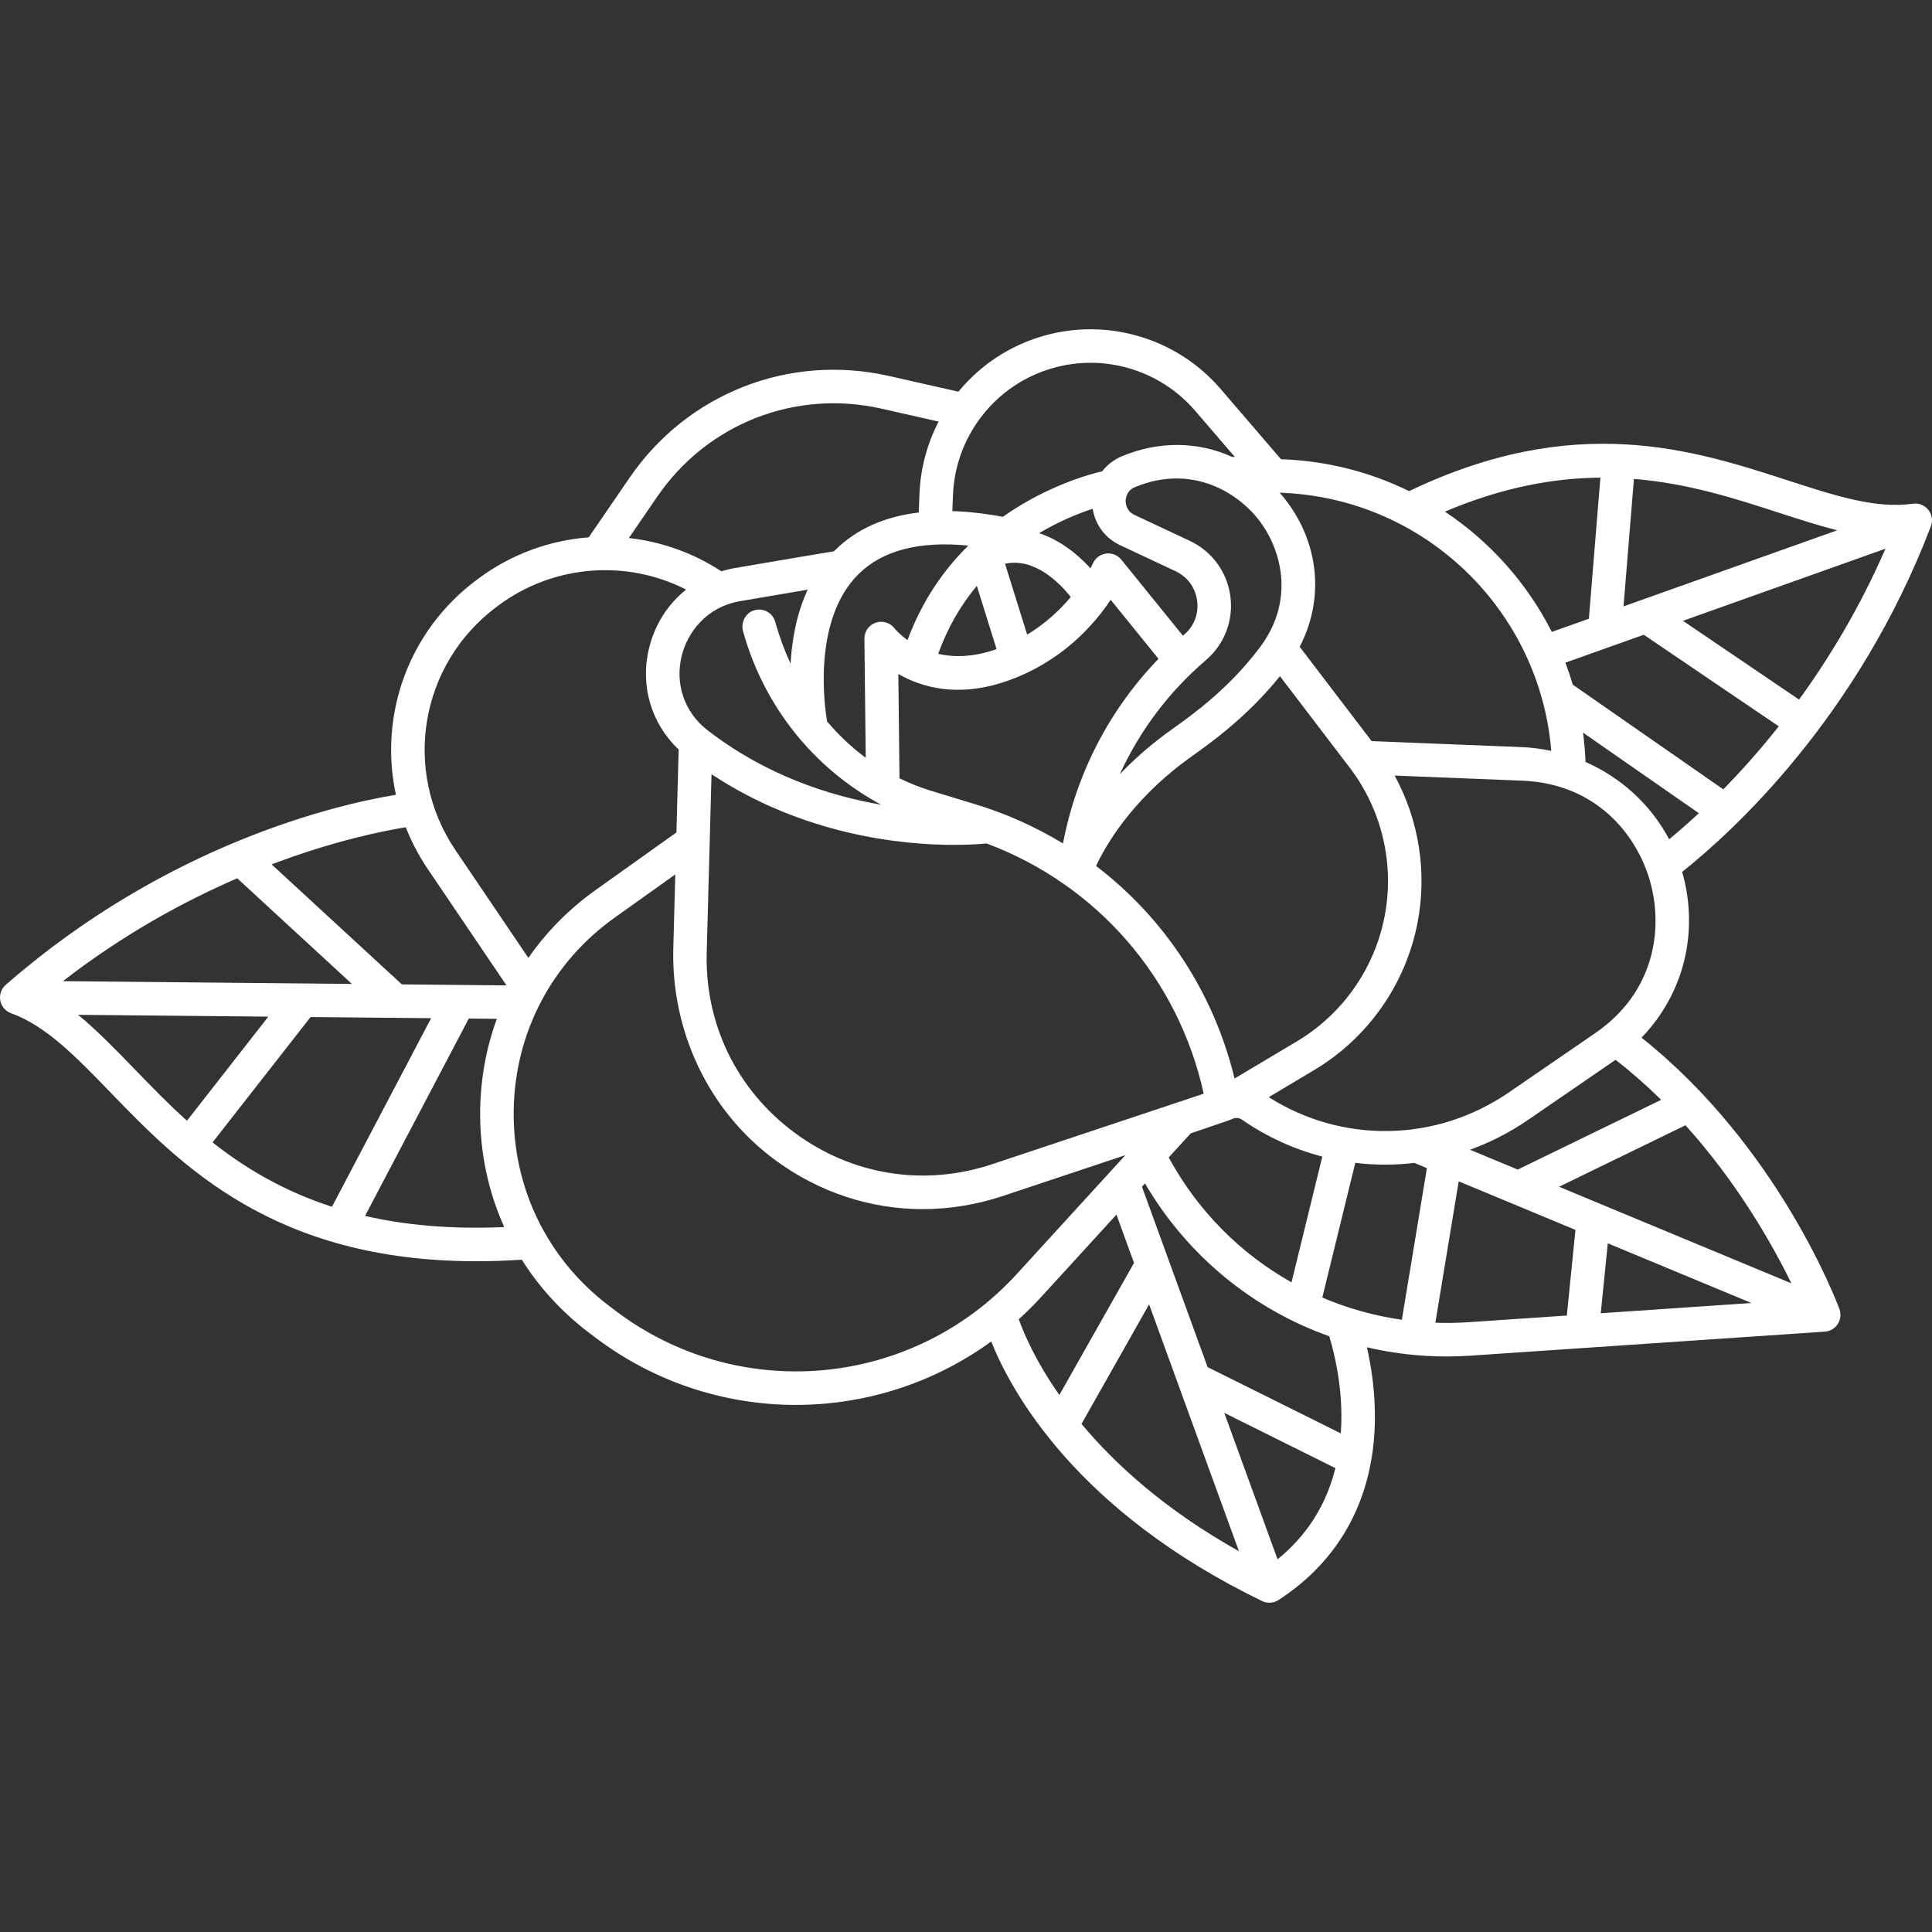 <?xml version="1.0" encoding="iso-8859-1"?>
<!-- Uploaded to: SVG Repo, www.svgrepo.com, Generator: SVG Repo Mixer Tools -->
<!DOCTYPE svg PUBLIC "-//W3C//DTD SVG 1.1//EN" "http://www.w3.org/Graphics/SVG/1.1/DTD/svg11.dtd">
<svg fill="#FFF" height="800px" width="800px" version="1.1" id="Capa_1" xmlns="http://www.w3.org/2000/svg" xmlns:xlink="http://www.w3.org/1999/xlink" 
	 viewBox="0 0 461.046 461.046" xml:space="preserve">
<rect x="0" y="0" width="461.046" height="461.046" fill="#333333" stroke="none"/>
<path d="M460.783,125.589c0.505-1.324,0.272-2.817-0.613-3.924c-0.885-1.107-2.287-1.66-3.693-1.461
	c-8.802,1.269-18.55-1.899-29.839-5.563c-22.632-7.345-50.723-16.44-90.371,2.558c-8.955-4.386-18.912-7.067-29.472-7.57
	l-1.113-0.053l-14.401-16.758c-10.405-12.119-27.033-17.078-42.358-12.636c-7.973,2.301-14.934,6.888-20.204,13.289l-16.611-3.756
	c-23.776-5.374-48.045,4.14-61.833,24.241l-9.787,14.271c-9.281,0.716-18.396,3.976-26.224,9.774l-0.396,0.293
	c-16.493,12.217-23.487,32.48-19.388,51.372c-13.574,2.237-54.299,11.458-93.112,45.357c-1.067,0.933-1.562,2.36-1.299,3.753
	c0.262,1.393,1.242,2.543,2.576,3.023c8.362,3.01,15.485,10.377,23.733,18.908c16.644,17.214,38.935,40.277,87.344,40.274
	c3.459,0,7.064-0.125,10.799-0.372c4.15,6.594,9.523,12.488,15.99,17.392l1.505,1.142c13.869,10.516,30.645,16.123,47.894,16.123
	c2.406,0,4.824-0.109,7.243-0.33c14.359-1.308,27.911-6.467,39.387-14.802c4.805,12.009,20.321,40.471,64.646,61.934
	c0.552,0.268,1.148,0.4,1.743,0.4c0.761,0,1.519-0.217,2.178-0.645c14.75-9.575,22.701-24.361,22.991-42.762
	c0.109-6.92-0.883-13.091-1.908-17.55c6.152,1.434,12.517,2.193,18.999,2.193c1.901,0,3.813-0.064,5.731-0.194l84.554-5.732
	c1.257-0.085,2.401-0.758,3.086-1.815c0.685-1.058,0.832-2.376,0.396-3.559c-0.601-1.628-14.588-38.803-47.227-64.783
	c10.029-10.377,13.816-25.122,9.698-39.561C413.253,198.661,443.296,171.409,460.783,125.589z M375.331,163.39
	c-0.526-1.779-1.118-3.53-1.77-5.252l18.709-6.662l32.211,21.853c-4.603,5.813-9.111,10.824-13.242,15.04L375.331,163.39z
	 M401.614,148.148l48.334-17.212c-6.112,14.009-13.357,26-20.628,36.009L401.614,148.148z M438.444,126.541l-51.012,18.166
	l2.483-30.424c12.942,1.053,24.173,4.695,34.252,7.966C429.165,123.871,433.884,125.4,438.444,126.541z M381.912,113.986
	l-2.747,33.664l-8.842,3.149c-5.889-11.618-14.704-21.517-25.51-28.701C358.579,116.248,370.845,114.072,381.912,113.986z
	 M306.415,117.62c33.946,1.615,61.032,28.23,63.778,61.573c-2.337-0.5-4.735-0.814-7.174-0.911l-35.697-1.428l-17.166-22.506
	c5.883-11.328,4.741-24.592-3.423-35.144c-0.437-0.565-0.892-1.105-1.354-1.634L306.415,117.62z M177.324,150.657
	c4.998,17.981,16.924,32.738,32.936,41.374c-12.364-2.134-27.556-7.02-41.474-17.817c-5.443-4.222-7.779-11.026-6.097-17.755
	c1.339-5.359,5.715-11.59,13.979-13.008c6.082-1.044,11.778-2.008,16.072-2.732c-2.693,5.812-3.768,12.112-4.081,17.655
	c-1.473-3.194-2.701-6.534-3.663-9.984c-0.608-2.18-2.91-3.433-5.091-2.729C177.86,146.32,176.748,148.585,177.324,150.657z
	 M169.797,184.761c22.113,14.597,45.537,16.857,57.884,16.857c3.688,0,6.382-0.201,7.763-0.333
	c26.334,9.85,45.738,32.157,51.804,59.71l-50.437,16.813c-16.252,5.419-33.471,2.673-47.234-7.533
	c-13.764-10.205-21.392-25.882-20.929-43.01L169.797,184.761z M240.132,162.57c13.213-4.542,21.028-13.575,24.919-19.437
	l11.409,14.084c-11.738,12.162-19.624,27.422-22.789,44.062c-6.458-3.923-13.47-7.09-20.939-9.359l-10.429-3.168
	c-2.666-0.81-5.215-1.826-7.649-3.017l-0.279-24.894C219.919,164.031,228.575,166.544,240.132,162.57z M223.891,156.033
	c2.316-6.467,5.55-11.825,9.213-16.232l4.712,15.098c-0.096,0.034-0.187,0.071-0.284,0.104
	C232.07,156.882,227.518,156.863,223.891,156.033z M255.532,142.468c-2.481,2.959-5.908,6.251-10.414,8.979l-5.278-16.913
	C246.855,133.01,252.786,139.022,255.532,142.468z M247.968,127.235c4.972-2.957,9.58-4.777,12.794-5.825
	c0.579,3.786,2.957,7.013,6.54,8.693l13.221,6.203c2.852,1.338,4.73,3.896,5.152,7.019c0.422,3.122-0.709,6.087-3.104,8.134
	c-0.095,0.081-0.184,0.168-0.278,0.249l-14.714-18.164c-0.879-1.085-2.264-1.627-3.648-1.44s-2.573,1.09-3.132,2.37
	c-0.011,0.024-0.199,0.443-0.573,1.142C257.116,132.2,252.885,128.838,247.968,127.235z M284.146,270.462
	c0,0,9.513-3.215,9.757-3.36l0.005,0.008c0.779-0.465,1.752-0.416,2.499,0.101c5.944,4.117,12.428,7.047,19.145,8.794l-7.35,30.013
	c-12.143-6.836-22.379-17.039-29.303-29.812L284.146,270.462z M294.613,257.375c-4.976-20.532-16.744-38.287-33.049-50.721
	c2.224-4.766,8.181-15.21,21.041-24.854c0.562-0.421,1.237-0.905,2.008-1.458c4.663-3.341,13.093-9.382,20.828-18.983l16.659,21.842
	c7.693,10.087,10.727,23.016,8.322,35.471c-2.404,12.456-10.032,23.326-20.926,29.825L294.613,257.375z M300.406,124.1
	c5.42,7.005,8.721,19.189,0.187,30.472c-7.396,9.778-15.686,15.718-20.639,19.267c-0.825,0.591-1.547,1.109-2.148,1.56
	c-4.134,3.1-7.627,6.272-10.569,9.353c4.728-10.361,11.689-19.65,20.535-27.214c4.434-3.791,6.614-9.505,5.833-15.286
	c-0.782-5.781-4.401-10.711-9.683-13.189l-13.221-6.203c-1.979-0.929-2.093-2.804-2.081-3.357c0.013-0.553,0.21-2.421,2.229-3.26
	c3.479-1.446,6.81-2.066,9.928-2.066C289.409,114.177,296.409,118.935,300.406,124.1z M227.411,118.203
	c0.275-6.959,2.684-13.533,6.96-19.008c4.295-5.483,10.094-9.4,16.774-11.328c12.328-3.572,25.698,0.416,34.067,10.163l9.472,11.022
	l-0.685-0.033c-8.033-3.646-17.333-3.857-26.222-0.163c-1.935,0.804-3.55,2.058-4.756,3.615
	c-2.776,0.635-13.092,3.378-23.717,10.865c-4.266-0.804-8.275-1.253-12.038-1.366L227.411,118.203z M231.071,130.201
	c-5.747,5.664-10.989,13.035-14.496,22.558c-1.967-1.402-3.019-2.687-3.13-2.827c-1.051-1.36-2.855-1.897-4.479-1.333
	c-1.624,0.564-2.706,2.104-2.686,3.823l0.318,28.41c-3.399-2.518-6.483-5.431-9.219-8.67c-0.412-2.33-3.858-23.916,7.502-35.161
	C210.608,131.332,219.397,129.057,231.071,130.201z M156.872,118.481c11.922-17.384,32.912-25.612,53.471-20.963l13.653,3.087
	c-2.769,5.317-4.337,11.18-4.579,17.287l-0.168,4.408c-8.22,0.981-14.927,3.987-20.021,9.042c-0.068,0.068-0.129,0.14-0.197,0.208
	c-1.111,0.185-11.663,1.947-23.715,4.015c-1.091,0.187-2.149,0.451-3.183,0.764c-6.771-4.432-14.34-7.069-22.059-7.936
	L156.872,118.481z M118.629,144.723l0.396-0.293c13.095-9.699,30.462-10.989,44.72-3.733c-4.279,3.396-7.406,8.174-8.818,13.822
	c-2.253,9.012,0.439,18.113,7.026,24.343l-0.535,19.795l-19.342,13.784c-6.35,4.525-11.719,9.994-15.984,16.152l-17.396-25.708
	C95.854,183.908,100.218,158.36,118.629,144.723z M56.615,209.596l27.355,25.201l-68.947-0.657
	C29.392,222.989,43.827,215.122,56.615,209.596z M32.13,255.146c-4.657-4.816-8.987-9.275-13.492-12.971l45.396,0.433
	l-19.419,24.844C40.068,263.352,35.995,259.144,32.13,255.146z M50.727,272.621l23.385-29.917l28.771,0.274L79.221,287.98
	C67.634,284.233,58.465,278.726,50.727,272.621z M87.112,290.162l24.764-47.098l6.69,0.064c-2.496,6.828-3.865,14.134-3.977,21.698
	c-0.146,9.873,1.852,19.376,5.744,27.998C107.51,293.388,96.572,292.341,87.112,290.162z M95.901,234.911l-31.086-28.639
	c14.934-5.659,26.712-8.002,32.022-8.858c1.349,3.431,3.08,6.771,5.233,9.953l18.799,27.782L95.901,234.911z M196.428,326.971
	c-17.754,1.615-35.366-3.426-49.577-14.201l-1.505-1.142c-14.737-11.175-23.032-28.19-22.758-46.683
	c0.274-18.493,9.069-35.255,24.131-45.989l14.429-10.283l-0.474,17.539c-0.535,19.804,8.354,38.866,24.306,50.613
	c10.501,7.733,22.73,11.716,35.223,11.716c6.376,0,12.821-1.038,19.14-3.144l29.221-9.74l-25.94,28.389
	C230.594,317.211,214.188,325.353,196.428,326.971z M252.799,332.895c-5.726-8.174-8.514-14.803-9.678-18.079
	c1.878-1.697,3.685-3.487,5.409-5.373l17.896-19.586l4.194,11.525L252.799,332.895z M258.087,339.796l16.131-28.526l21.436,58.903
	C278.1,360.354,266.144,349.451,258.087,339.796z M304.873,372.111l-12.721-34.956l26.519,13.195
	C316.508,359.113,311.898,366.396,304.873,372.111z M320.096,339.182c-0.02,0.973-0.066,1.931-0.133,2.876l-31.782-15.814
	l-15.667-43.051l0.72-0.788c10.09,17.25,25.747,29.995,43.971,36.476C318.242,322.244,320.279,330.069,320.096,339.182z
	 M334.537,314.941c-6.591-0.936-12.968-2.727-18.986-5.299l7.872-32.146c2.359,0.284,4.732,0.432,7.107,0.432
	c2.332,0,4.665-0.142,6.988-0.417l2.993,1.244L334.537,314.941z M373.903,313.935l-23.523,1.595
	c-2.635,0.178-5.255,0.21-7.852,0.119l5.57-33.739l27.863,11.583L373.903,313.935z M381.999,313.386l1.68-16.685l34.274,14.248
	L381.999,313.386z M427.485,306.247l-55.436-23.045l30.177-14.67C414.789,282.484,423.048,297.165,427.485,306.247z M396.419,262.46
	l-34.234,16.642l-11.387-4.734c4.791-1.73,9.431-4.085,13.802-7.085l20.6-14.143c0.11-0.076,0.215-0.155,0.324-0.232
	C389.421,255.932,393.048,259.147,396.419,262.46z M380.672,246.545l-20.6,14.143c-17.442,11.974-39.792,12.229-57.303,1.137
	l10.826-6.457c12.85-7.665,21.847-20.487,24.683-35.179c2.326-12.047,0.332-24.467-5.463-35.109l30.48,1.219
	c17.56,0.703,27.229,12.783,30.422,23.855C396.91,221.225,395.16,236.599,380.672,246.545z M398.319,200.286
	c-4.368-8.272-11.47-14.724-19.954-18.455c-0.091-2.363-0.293-4.698-0.597-7.001l27.639,19.227
	C402.735,196.545,400.331,198.627,398.319,200.286z"/>
</svg>
